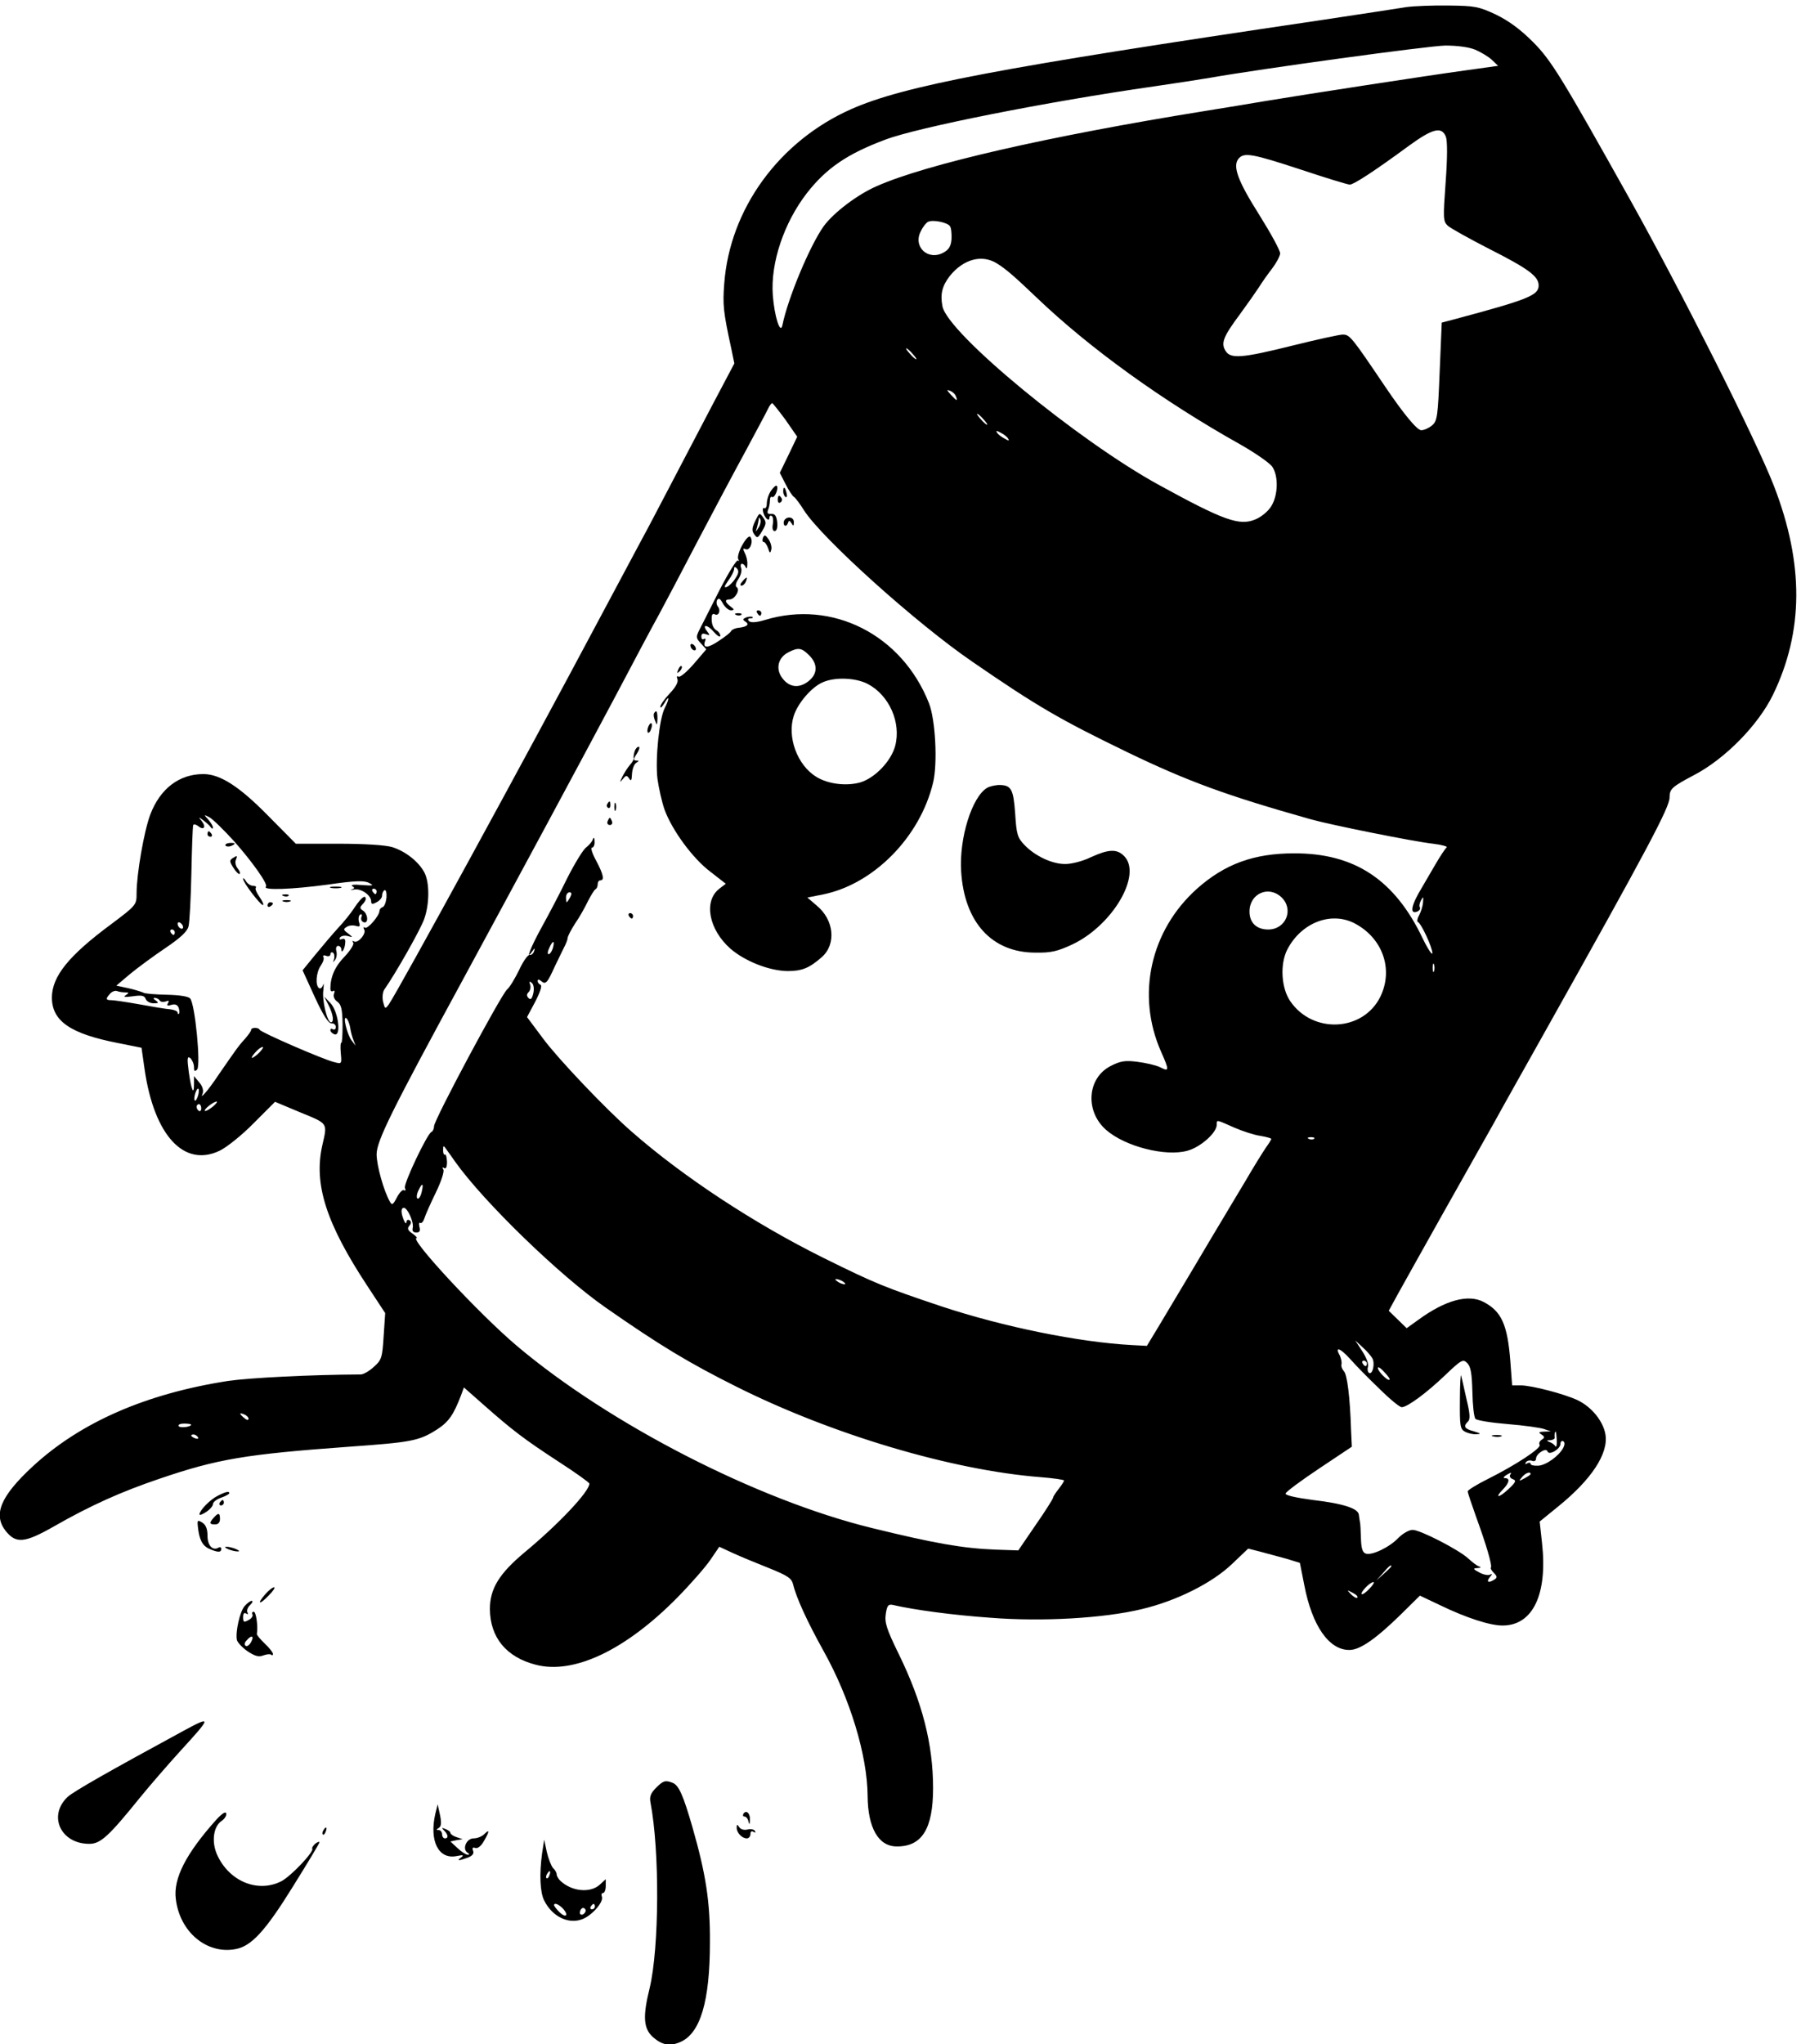 <?xml version="1.0" standalone="no"?>
<!DOCTYPE svg PUBLIC "-//W3C//DTD SVG 20010904//EN"
 "http://www.w3.org/TR/2001/REC-SVG-20010904/DTD/svg10.dtd">
<svg version="1.0" xmlns="http://www.w3.org/2000/svg"
 width="658.602pt" height="747.228pt" viewBox="0 0 658.602 747.228"
 preserveAspectRatio="xMidYMid meet">
<g transform="translate(-31.849,783.683) rotate(-360.00) scale(0.095,-0.095)"
fill="#000000" stroke="none">
<path d="M5749 8222 c-29 -5 -183 -28 -341 -52 -1232 -182 -1594 -251 -1797
-341 -277 -123 -467 -384 -488 -672 -6 -80 -4 -106 27 -248 l12 -58 -83 -157
c-45 -87 -120 -228 -165 -315 -45 -86 -92 -176 -105 -199 -13 -24 -86 -161
-163 -305 -293 -551 -778 -1438 -814 -1490 -14 -19 -15 -18 -22 9 -4 17 -2 37
4 47 45 64 141 234 154 272 21 58 21 141 1 179 -22 42 -73 82 -124 98 -27 8
-108 13 -208 13 l-163 0 -107 108 c-110 112 -184 160 -249 160 -93 0 -166 -56
-204 -155 -24 -63 -53 -229 -53 -304 0 -44 -1 -46 -97 -118 -165 -122 -228
-201 -229 -282 0 -91 70 -140 255 -176 l90 -18 12 -84 c37 -254 152 -378 289
-312 27 13 86 60 131 106 l82 82 98 -41 c107 -44 104 -39 84 -126 -34 -150 15
-301 173 -541 l69 -105 -6 -89 c-5 -82 -8 -92 -38 -118 -17 -16 -40 -29 -50
-29 -195 -1 -429 -13 -511 -25 -316 -49 -568 -159 -752 -329 -124 -115 -153
-185 -104 -248 40 -50 73 -47 187 18 140 80 258 133 406 183 223 76 331 94
730 123 238 17 268 22 337 66 45 29 64 56 93 132 l11 30 76 -67 c111 -98 157
-133 289 -219 65 -42 118 -80 118 -84 0 -30 -116 -154 -250 -265 -98 -82 -133
-140 -133 -218 1 -109 63 -185 177 -214 146 -38 345 56 545 259 51 52 108 117
127 145 l34 50 52 -24 c28 -13 91 -39 139 -58 72 -29 87 -39 93 -62 12 -51 54
-143 118 -258 101 -181 168 -400 169 -557 1 -123 42 -194 112 -194 97 -1 140
68 140 224 0 169 -41 330 -132 516 -48 98 -55 122 -50 155 5 33 10 38 28 34
82 -19 231 -39 374 -49 200 -16 438 -2 583 33 135 32 272 101 348 174 l62 59
47 -12 c26 -7 71 -19 100 -27 l52 -16 17 -86 c30 -156 95 -250 174 -249 40 0
101 42 198 137 l73 72 76 -36 c103 -50 194 -79 242 -79 117 0 174 120 152 318
l-9 82 70 57 c129 104 196 205 183 279 -9 51 -53 105 -107 131 -51 24 -177 57
-219 57 l-33 0 -7 94 c-11 140 -34 191 -103 227 -59 31 -147 7 -250 -68 l-46
-33 -35 34 -34 33 35 64 c19 35 98 175 174 311 76 135 164 291 195 346 30 55
119 213 197 352 396 706 480 864 480 902 0 33 9 41 94 86 119 62 247 192 304
309 118 243 120 503 4 803 -68 176 -355 746 -554 1102 -263 470 -303 536 -374
607 -49 49 -93 81 -142 105 -66 31 -82 34 -182 35 -61 1 -134 -2 -163 -6z
m265 -164 c21 -9 50 -26 64 -39 l24 -23 -129 -18 c-139 -19 -614 -92 -770
-118 -52 -9 -156 -26 -231 -38 -602 -97 -1073 -205 -1262 -289 -74 -32 -166
-102 -204 -154 -53 -74 -138 -277 -159 -381 -8 -38 -31 35 -37 116 -9 124 43
278 131 392 75 96 155 151 302 206 124 47 622 146 1035 205 83 12 180 27 215
33 192 34 840 123 906 124 47 0 91 -6 115 -16z m-113 -335 c6 -17 6 -80 -1
-175 -10 -138 -10 -150 8 -167 11 -10 83 -50 161 -90 150 -76 189 -105 189
-140 0 -38 -40 -54 -320 -129 l-53 -14 -8 -189 c-7 -173 -9 -190 -30 -207 -12
-10 -30 -18 -41 -18 -16 0 -68 63 -139 168 -129 191 -136 200 -163 200 -13 0
-99 -19 -192 -42 -196 -49 -240 -52 -259 -21 -19 30 -9 55 55 141 30 41 63 88
74 105 11 18 33 49 50 71 16 21 30 47 31 58 1 10 -35 76 -80 148 -83 131 -104
188 -80 217 21 25 53 19 239 -42 96 -32 181 -58 189 -58 15 0 95 52 227 149
92 67 127 76 143 35z m-1909 -344 c5 -7 7 -30 6 -50 -2 -26 -10 -40 -30 -51
-60 -34 -120 22 -88 82 8 17 21 33 28 36 20 9 75 -3 84 -17z m182 -144 c35
-22 67 -50 152 -131 204 -195 484 -397 784 -565 58 -33 114 -72 123 -86 24
-36 22 -109 -4 -151 -12 -20 -39 -42 -61 -51 -61 -26 -121 -5 -369 131 -312
170 -816 585 -836 689 -9 47 -1 78 28 116 53 66 125 85 183 48z m-326 -347
c11 -12 17 -21 14 -21 -3 0 -14 9 -24 21 -11 12 -17 21 -14 21 3 0 14 -9 24
-21z m167 -164 c8 -20 3 -18 -20 7 -16 18 -17 20 -3 15 10 -4 20 -13 23 -22z
m-656 -90 l45 -65 -33 -69 -34 -70 22 -43 c12 -24 27 -47 33 -50 6 -4 23 -27
38 -51 68 -107 433 -436 650 -584 247 -170 337 -222 593 -346 234 -113 385
-168 708 -259 74 -21 397 -86 471 -94 34 -4 57 -11 52 -14 -5 -4 -26 -35 -46
-70 -20 -34 -42 -72 -49 -84 -42 -69 -49 -105 -18 -93 8 4 13 10 10 16 -4 5
-1 17 4 27 9 16 10 15 8 -7 -1 -15 -8 -37 -15 -50 -7 -12 -9 -24 -5 -26 13 -5
56 -98 56 -120 0 -10 -17 15 -37 56 -108 227 -263 329 -496 328 -154 0 -266
-41 -373 -136 -180 -161 -235 -410 -138 -628 32 -72 31 -77 -4 -59 -16 8 -56
17 -88 21 -47 6 -65 3 -102 -16 -91 -46 -100 -174 -18 -246 73 -64 229 -104
314 -80 50 14 112 69 112 100 0 20 -3 20 67 -11 32 -14 78 -29 101 -32 23 -4
42 -9 42 -12 0 -2 -9 -17 -20 -32 -11 -16 -48 -75 -81 -132 -34 -57 -71 -118
-82 -137 -11 -18 -63 -105 -115 -193 -53 -89 -115 -193 -138 -231 l-43 -71
-57 3 c-205 11 -495 70 -734 149 -217 73 -251 86 -455 187 -266 132 -541 313
-737 485 -99 86 -284 281 -341 358 l-62 83 32 60 c19 37 27 62 20 64 -6 3 -11
9 -11 15 0 7 5 7 14 -1 17 -14 23 -7 52 57 11 23 26 54 34 70 8 15 15 32 15
38 0 7 13 32 29 57 17 24 39 64 50 87 12 23 24 43 29 45 4 2 8 10 8 19 0 8 4
15 10 15 17 0 12 23 -16 76 -15 27 -22 50 -16 50 6 0 11 10 10 23 0 16 -3 19
-7 8 -3 -9 -15 -22 -25 -30 -11 -7 -44 -61 -73 -118 -28 -58 -73 -143 -99
-190 -42 -76 -64 -133 -36 -92 10 14 11 14 7 0 -3 -9 -10 -15 -17 -14 -6 2
-25 -24 -40 -57 -16 -33 -37 -68 -47 -76 -24 -22 -281 -502 -281 -526 0 -10
-5 -20 -10 -22 -16 -6 -108 -200 -102 -215 4 -9 2 -13 -4 -9 -5 3 -17 -9 -27
-28 -15 -29 -19 -31 -27 -16 -24 42 -51 140 -51 182 0 51 57 166 331 670 225
415 432 799 588 1092 73 139 149 281 168 315 19 35 85 160 147 279 62 118 146
276 187 351 40 75 79 147 85 160 6 13 14 24 17 23 2 0 25 -29 51 -64z m762 2
c11 -12 17 -21 14 -21 -3 0 -14 9 -24 21 -11 12 -17 21 -14 21 3 0 14 -9 24
-21z m95 -75 c6 -8 1 -8 -14 1 -12 6 -25 16 -29 23 -5 8 -1 8 15 -1 12 -6 25
-16 28 -23z m-2980 -1548 c70 -79 132 -166 123 -175 -15 -15 100 -11 240 8
104 15 139 16 157 6 20 -10 17 -11 -28 -8 -28 3 -45 1 -37 -4 10 -6 10 -9 -2
-13 -8 -2 -3 -3 11 0 26 4 64 -22 64 -46 0 -11 5 -12 21 -3 12 6 21 17 21 25
0 9 4 18 9 21 6 3 9 -9 8 -28 -2 -18 -8 -35 -15 -37 -7 -2 -12 -9 -12 -14 0
-19 -46 -72 -56 -65 -6 4 -7 1 -3 -7 10 -15 -24 -55 -39 -46 -6 4 -8 2 -3 -5
4 -6 -12 -31 -34 -54 -37 -38 -54 -78 -54 -123 0 -8 4 -12 10 -9 6 4 8 0 4
-10 -4 -10 1 -23 13 -31 15 -11 19 -29 20 -88 0 -41 -2 -72 -5 -70 -3 2 -4
-16 -2 -39 4 -43 4 -43 -26 -35 -42 10 -281 114 -286 124 -4 10 -33 10 -33 0
0 -5 -11 -20 -24 -35 -25 -27 -37 -45 -100 -136 -21 -32 -46 -65 -54 -73 -13
-14 -14 -14 -8 1 3 11 -2 28 -14 41 l-20 24 0 -30 c0 -47 -10 -25 -20 45 -7
54 -6 63 6 54 7 -7 14 -22 14 -34 0 -16 2 -19 12 -10 15 16 -8 254 -27 274 -8
8 -43 13 -91 14 -43 1 -83 4 -89 8 -6 3 -31 11 -57 17 l-47 10 52 44 c29 24
90 69 136 100 58 39 85 64 90 84 4 16 9 108 11 205 2 97 5 180 7 185 3 4 11 2
19 -4 22 -18 32 -4 14 19 -14 17 -13 17 6 3 12 -9 25 -21 29 -27 4 -6 8 -6 8
-1 0 6 -8 19 -18 31 -18 20 -18 20 4 9 13 -7 55 -48 95 -92z m549 -193 c0 -6
-2 -11 -5 -11 -2 0 -7 5 -11 11 -3 5 -1 10 5 10 6 0 11 -5 11 -10z m745 -23
c-6 -11 -12 -19 -13 -19 -2 0 -3 8 -3 19 0 10 6 19 13 19 9 0 10 -5 3 -19z
m2738 0 c49 -47 17 -124 -51 -124 -45 0 -72 26 -72 69 0 69 73 102 123 55z
m279 -99 c110 -56 153 -177 102 -283 -66 -135 -260 -145 -347 -18 -35 51 -40
142 -12 198 53 103 166 148 257 103z m-4507 -16 c0 -6 -5 -8 -11 -4 -6 3 -10
11 -10 17 0 6 4 7 10 4 6 -4 11 -11 11 -17z m-32 -20 c0 -6 -2 -10 -5 -10 -2
0 -7 4 -11 10 -3 6 -1 11 5 11 6 0 11 -5 11 -11z m1455 -62 c-4 -12 -11 -22
-16 -22 -5 0 -4 11 3 25 14 31 22 28 13 -3z m3392 -88 c-2 -7 -5 -1 -5 14 0
14 3 20 5 13 3 -8 3 -19 0 -27z m-3467 -85 c-5 -21 -10 -26 -18 -18 -8 8 -8
15 0 23 7 7 9 20 6 29 -5 13 -3 14 7 6 7 -7 9 -23 5 -40z m-1571 4 c15 0 16
-2 2 -11 -11 -7 -3 -8 27 -4 34 5 45 3 50 -10 3 -9 17 -17 30 -17 20 0 21 2 9
11 -10 6 -11 10 -4 10 7 0 16 -5 19 -10 3 -6 14 -7 23 -4 12 5 15 3 9 -6 -6
-10 -2 -12 13 -7 14 4 23 1 28 -11 3 -10 4 -20 1 -23 -3 -3 -5 -1 -5 4 0 6
-13 11 -29 13 -16 1 -69 10 -118 19 -50 9 -98 16 -108 16 -22 0 -23 5 -5 25 7
8 19 13 27 10 7 -3 22 -5 31 -5z m866 -134 c2 -16 8 -38 13 -50 l8 -21 -16 21
c-17 24 -34 94 -20 85 5 -3 12 -19 15 -35z m-349 -97 c-12 -12 -25 -21 -28
-21 -4 0 1 9 12 21 10 12 23 21 28 21 5 0 -1 -9 -12 -21z m-237 -168 c-4 -12
-9 -20 -12 -17 -3 3 -2 15 2 28 4 12 9 20 12 17 3 -3 2 -16 -2 -28z m57 -41
c-14 -11 -27 -18 -30 -16 -5 6 32 35 45 36 5 0 -2 -9 -15 -20z m-44 -6 c0 -8
-4 -13 -9 -10 -5 3 -9 10 -9 16 0 5 4 10 9 10 5 0 9 -7 9 -16z m4284 -117 c-3
-3 -12 -4 -20 -1 -8 4 -6 6 6 7 11 0 18 -2 14 -6z m-3307 -88 c110 -155 403
-439 580 -562 208 -145 319 -212 503 -304 368 -184 828 -321 1169 -348 51 -4
92 -10 92 -13 0 -4 -10 -19 -21 -33 -11 -14 -21 -29 -21 -33 0 -4 -30 -52 -67
-105 l-67 -98 -88 3 c-126 5 -234 24 -475 83 -442 108 -1009 399 -1366 700
-145 122 -418 416 -387 416 4 0 -3 8 -16 17 -18 12 -21 20 -12 30 8 10 8 16 1
21 -7 4 -12 1 -12 -7 -1 -8 -5 -4 -10 7 -12 29 -12 48 0 48 14 0 39 -55 34
-77 -3 -12 2 -18 14 -18 12 0 16 6 12 21 -3 12 -2 19 3 16 5 -3 12 5 16 18 4
13 24 58 44 99 21 43 33 81 29 88 -5 8 -4 11 3 6 7 -4 11 4 11 24 -1 18 -4 30
-8 28 -4 -3 -7 5 -7 16 0 20 1 21 14 2 7 -10 22 -30 32 -45z m-129 -119 c-4
-16 -11 -26 -16 -23 -4 3 -3 17 4 31 15 32 21 28 12 -8z m1623 -343 c8 -6 11
-10 5 -10 -6 0 -18 4 -26 10 -9 6 -12 10 -6 10 6 0 18 -4 27 -10z m2037 -295
c11 -20 1 -64 -13 -56 -5 4 -7 14 -4 23 4 9 -6 36 -21 59 l-28 43 28 -26 c16
-14 33 -34 38 -43z m26 -116 c40 -40 79 -72 87 -72 21 0 95 54 168 124 62 59
68 62 84 46 14 -14 18 -40 20 -111 1 -51 6 -98 12 -104 6 -6 62 -15 124 -20
63 -5 126 -14 140 -19 l26 -9 -26 -1 c-21 -1 -23 -3 -10 -11 13 -9 13 -12 1
-20 -8 -5 -12 -14 -8 -20 7 -12 -89 -76 -201 -132 -42 -21 -76 -42 -76 -47 0
-5 15 -49 32 -97 38 -104 64 -190 57 -197 -2 -2 3 -11 12 -20 13 -13 13 -18 2
-25 -23 -15 -33 -10 -18 9 10 11 10 15 2 10 -7 -4 -26 -1 -42 8 -25 13 -26 16
-8 17 15 1 16 3 5 7 -8 3 -26 17 -40 30 -37 34 -185 110 -214 110 -14 0 -38
-14 -55 -31 -34 -36 -103 -69 -126 -60 -12 4 -17 21 -18 59 -1 29 -2 57 -4 63
-1 6 -3 18 -4 27 -2 24 -58 43 -177 57 -67 9 -107 18 -105 25 2 7 60 50 129
96 l126 84 -3 63 c-4 128 -15 216 -28 228 -7 8 -11 19 -9 26 2 7 -1 21 -6 33
-21 37 0 31 39 -12 21 -24 71 -75 112 -114z m-47 96 c0 -6 -3 -10 -5 -10 -3 0
-8 4 -11 10 -4 6 -2 11 4 11 6 0 12 -5 12 -11z m87 -62 c-6 -7 -45 32 -45 45
0 6 11 0 24 -15 14 -14 24 -28 21 -30z m-4392 -150 c0 -7 -7 -6 -16 2 -9 7
-16 15 -16 17 0 2 7 1 16 -3 8 -3 16 -11 16 -16z m-221 -23 c0 -9 -42 -14 -48
-6 -3 6 6 10 21 10 15 0 27 -2 27 -4z m5257 -60 c1 -18 -2 -29 -6 -23 -3 6
-13 13 -22 16 -13 5 -12 7 3 7 10 1 17 5 17 9 -2 10 0 24 4 24 1 0 3 -15 4
-33z m-5231 12 c4 -6 0 -8 -10 -5 -18 7 -21 15 -6 15 5 0 13 -5 16 -10z m5256
-41 c-17 -32 -66 -67 -96 -69 -17 -1 -30 2 -30 7 0 5 -6 6 -13 2 -7 -5 -9 -3
-5 4 4 6 15 9 23 6 9 -4 16 0 16 8 0 19 39 44 44 28 6 -17 50 9 50 29 0 9 5
13 11 10 6 -4 6 -13 0 -25z m-205 -105 c-3 -6 2 -13 11 -16 14 -5 11 -12 -17
-38 -37 -35 -56 -36 -21 -1 24 25 28 43 8 43 -8 0 -7 4 3 11 20 12 24 13 16 1z
m79 4 c0 -3 -11 -10 -24 -17 -22 -12 -22 -11 -9 5 13 16 33 23 33 12z m-536
-355 c0 -2 -13 -15 -29 -29 l-29 -26 26 29 c23 27 32 34 32 26z m-84 -86 c-14
-15 -27 -24 -30 -21 -6 6 31 46 45 46 5 1 -1 -11 -15 -25z m-47 -35 c-3 -3
-14 3 -24 13 -17 18 -17 18 6 6 14 -7 22 -15 18 -19z"/>
<path d="M3303 6361 c-9 -13 -16 -35 -16 -48 0 -14 -5 -22 -10 -19 -5 3 -7 -4
-4 -15 6 -24 24 -39 24 -21 0 6 4 9 9 6 5 -3 7 -17 4 -32 -3 -16 0 -26 7 -26
8 0 12 13 10 34 -3 25 -9 33 -23 32 -14 -1 -17 3 -12 16 4 9 7 26 7 36 0 10 3
16 8 13 10 -6 27 35 18 43 -3 3 -12 -5 -22 -19z"/>
<path d="M3350 6358 c0 -8 4 -17 9 -21 5 -3 7 4 4 15 -6 25 -13 28 -13 6z"/>
<path d="M3329 6326 c0 -9 4 -14 10 -10 6 3 8 11 5 16 -9 15 -15 12 -15 -6z"/>
<path d="M3242 6244 c-13 -27 -13 -38 -3 -51 11 -16 14 -14 30 13 16 27 17 34
4 52 -14 20 -15 19 -31 -14z m13 -25 c-11 -18 -12 -18 -6 0 3 11 6 25 7 32 0
9 2 9 6 0 3 -7 0 -22 -7 -32z"/>
<path d="M3354 6247 c-3 -6 -3 -15 1 -19 4 -4 10 0 13 8 4 12 6 12 14 0 7 -12
9 -11 9 4 1 20 -26 25 -37 7z"/>
<path d="M3193 6153 c-13 -23 -20 -48 -16 -55 4 -7 4 -10 -1 -5 -5 4 -37 -48
-72 -116 -34 -68 -69 -136 -77 -152 -13 -26 -13 -31 6 -51 l21 -23 -48 -56
c-27 -31 -53 -53 -59 -49 -6 4 -8 0 -4 -10 4 -11 -7 -31 -30 -55 -20 -21 -36
-44 -36 -51 1 -7 7 0 16 14 19 34 20 18 1 -19 -21 -41 -37 -196 -28 -272 5
-36 17 -89 27 -118 29 -80 109 -189 177 -240 l59 -46 -26 -20 c-60 -48 -39
-156 43 -229 56 -49 150 -86 221 -87 56 0 84 12 132 54 56 50 47 143 -20 198
l-36 31 61 12 c195 40 373 221 423 430 18 75 9 243 -16 306 -104 263 -371 399
-631 320 -33 -10 -54 -11 -61 -5 -7 7 -5 11 4 11 8 0 12 2 9 5 -3 3 -14 2 -24
-1 -14 -6 -15 -9 -4 -16 17 -11 8 -20 -24 -24 -14 -1 -27 -7 -30 -12 -2 -6
-24 -23 -47 -38 -42 -29 -64 -30 -54 -2 4 8 2 12 -4 9 -6 -4 -10 0 -10 9 0 11
5 14 18 9 15 -5 16 -4 5 10 -23 29 -1 29 24 0 14 -16 25 -23 26 -16 0 7 -7 17
-15 21 -14 9 -20 27 -18 54 1 8 6 11 11 8 15 -9 25 14 13 29 -6 7 -7 19 -3 26
6 9 12 5 22 -14 8 -14 22 -26 31 -26 14 1 14 3 -2 15 -22 17 -23 27 -3 27 20
0 42 38 27 47 -6 4 -4 16 7 32 9 14 14 33 10 42 -3 8 -2 16 3 16 6 0 12 -6 15
-14 3 -7 6 -2 6 12 1 13 -4 33 -10 44 -8 16 -7 19 4 14 16 -6 30 29 18 47 -4
7 -17 -5 -31 -30z m-27 -129 c-9 -15 -24 -29 -33 -33 -12 -4 -10 2 6 25 12 16
22 36 22 44 0 9 3 10 11 2 8 -9 7 -19 -6 -38z m284 -296 c34 -34 33 -72 -3
-100 -36 -28 -74 -24 -101 13 -26 35 -16 79 25 99 37 19 50 17 79 -12z m225
-110 c83 -43 130 -149 106 -239 -16 -59 -78 -123 -134 -140 -53 -15 -123 -7
-169 21 -74 45 -114 154 -87 236 16 49 69 110 111 128 47 21 126 18 173 -6z"/>
<path d="M3272 6180 c-3 -9 -2 -16 3 -16 5 0 12 -11 17 -24 6 -20 8 -21 12 -6
3 10 -2 28 -10 40 -13 18 -16 19 -22 6z"/>
<path d="M3192 6011 c-8 -9 -9 -15 -2 -15 5 0 13 7 16 15 4 9 5 16 3 16 -2 0
-10 -7 -17 -16z"/>
<path d="M3250 5891 c3 -6 8 -11 11 -11 2 0 5 5 5 11 0 5 -6 10 -12 10 -6 0
-8 -5 -4 -10z"/>
<path d="M3169 5883 c8 -3 17 -2 20 1 4 4 -3 6 -14 6 -12 -1 -14 -3 -6 -7z"/>
<path d="M2993 5766 c0 -6 4 -14 10 -17 6 -4 11 -2 11 4 0 6 -5 13 -11 17 -6
3 -10 2 -10 -4z"/>
<path d="M2946 5673 c-6 -15 -5 -16 6 -6 7 7 10 16 7 19 -3 3 -9 -3 -13 -13z"/>
<path d="M2853 5505 c-3 -5 -1 -18 4 -29 7 -19 8 -18 9 8 0 28 -4 36 -13 21z"/>
<path d="M2831 5454 c-4 -10 -5 -20 -2 -23 3 -3 9 2 12 12 4 10 5 20 2 23 -3
3 -8 -3 -12 -12z"/>
<path d="M2778 5358 c-3 -10 -5 -22 -3 -26 1 -3 -5 -15 -15 -26 -9 -10 -22
-31 -29 -45 -11 -23 -11 -24 2 -9 12 15 15 15 24 2 7 -12 10 -8 11 17 1 19 8
38 16 43 12 8 12 9 0 9 -11 0 -11 6 3 27 9 14 12 26 7 26 -6 0 -13 -8 -16 -18z"/>
<path d="M4135 5218 c-58 -34 -108 -193 -100 -321 12 -196 118 -313 286 -313
61 -1 85 5 143 32 155 74 269 269 198 340 -28 28 -60 26 -128 -5 -30 -15 -74
-26 -97 -26 -51 -1 -118 31 -158 73 -27 28 -31 41 -36 121 -7 96 -15 110 -64
110 -14 -1 -34 -5 -44 -11z"/>
<path d="M2673 5156 c-4 -5 -2 -12 3 -15 4 -3 9 1 9 10 0 17 -4 19 -12 5z"/>
<path d="M2700 5145 c0 -14 3 -20 5 -13 3 7 3 19 0 26 -2 7 -5 1 -5 -13z"/>
<path d="M2674 5089 c-3 -8 1 -14 9 -14 7 0 11 6 8 14 -3 8 -7 14 -8 14 -2 0
-6 -6 -9 -14z"/>
<path d="M2756 4725 c4 -6 9 -10 11 -10 3 0 5 4 5 10 0 6 -5 11 -11 11 -6 0
-8 -5 -5 -11z"/>
<path d="M1134 5040 c0 -6 5 -10 11 -10 6 0 8 4 5 10 -4 6 -9 11 -11 11 -3 0
-5 -5 -5 -11z"/>
<path d="M1203 4996 c3 -4 12 -5 21 -2 21 9 19 13 -5 12 -11 -1 -18 -5 -16
-10z"/>
<path d="M1230 4947 c-12 -8 -11 -14 4 -37 10 -16 21 -26 24 -23 3 3 -1 13 -8
21 -7 9 -11 23 -7 32 7 18 6 19 -13 7z"/>
<path d="M1271 4868 c-1 -13 66 -100 76 -101 5 0 -1 14 -12 30 -12 17 -19 33
-15 37 3 3 -1 7 -10 7 -10 0 -22 8 -28 18 -6 10 -11 14 -11 9z"/>
<path d="M1609 4833 c10 -2 27 -2 37 0 10 3 2 5 -18 5 -21 0 -29 -2 -19 -5z"/>
<path d="M1426 4802 c8 -3 17 -3 20 1 4 3 -3 6 -14 5 -12 0 -14 -3 -6 -6z"/>
<path d="M1701 4759 c-14 -22 -43 -58 -65 -81 -21 -23 -60 -69 -87 -102 l-49
-60 47 -103 c32 -70 53 -102 64 -101 9 1 17 -6 17 -14 0 -8 -5 -12 -11 -9 -6
4 -10 2 -10 -3 0 -6 7 -13 15 -16 28 -11 16 86 -14 119 l-25 26 17 -33 c18
-36 22 -66 9 -66 -14 0 -35 85 -29 124 2 21 2 30 -1 20 -3 -10 -10 -16 -15
-13 -16 10 -12 61 6 87 9 13 14 28 10 33 -3 6 1 8 10 5 9 -4 17 -1 17 5 0 7 4
10 10 7 5 -4 7 -15 4 -25 -5 -14 -4 -14 4 -3 6 7 8 23 5 34 -3 11 0 20 7 20 6
0 12 -6 12 -13 0 -20 14 1 15 24 2 14 -3 19 -13 15 -8 -3 -11 -1 -7 6 4 6 17
9 29 6 22 -6 22 -6 2 10 -18 13 -19 17 -5 25 8 6 24 7 35 4 15 -5 18 -2 12 15
-3 12 -1 24 4 28 7 4 9 0 6 -8 -4 -9 0 -18 8 -21 20 -7 17 33 -3 45 -12 8 -12
12 -2 23 7 7 13 16 13 21 0 19 -17 6 -42 -31z"/>
<path d="M1425 4781 c8 -3 19 -3 27 0 7 3 1 5 -13 5 -15 0 -21 -2 -14 -5z"/>
<path d="M1365 4766 c0 -6 5 -8 11 -4 5 3 10 8 10 11 0 2 -5 5 -10 5 -6 0 -11
-6 -11 -12z"/>
<path d="M5955 2864 c-1 -101 1 -113 19 -123 11 -6 31 -11 44 -10 20 1 18 3
-9 11 -37 10 -42 19 -23 38 9 8 8 30 -5 83 -9 40 -18 81 -21 93 -2 11 -5 -30
-5 -92z"/>
<path d="M6082 2723 c11 -3 25 -3 32 0 7 3 -1 5 -19 5 -17 0 -23 -3 -13 -5z"/>
<path d="M1173 2494 c-30 -15 -69 -56 -70 -71 0 -5 11 -1 26 9 14 9 26 23 26
30 0 8 14 19 32 25 17 6 31 14 31 17 0 9 -14 6 -45 -10z"/>
<path d="M1181 2468 c-3 -6 -1 -11 5 -11 6 0 11 5 11 11 0 5 -2 10 -5 10 -2 0
-7 -5 -11 -10z"/>
<path d="M1158 2410 c-18 -20 -17 -26 5 -26 12 0 19 7 19 21 0 24 -6 25 -24 5z"/>
<path d="M1097 2375 c5 -49 17 -73 44 -85 32 -14 46 -15 46 0 0 6 -5 8 -10 5
-23 -14 -43 8 -43 45 0 26 -6 42 -20 51 -18 11 -20 10 -17 -16z"/>
<path d="M1213 2289 c11 -5 28 -9 37 -9 9 0 7 3 -6 9 -11 5 -28 9 -36 9 -10 0
-8 -3 5 -9z"/>
<path d="M1356 2115 c-34 -39 -22 -42 14 -4 17 17 26 31 20 31 -6 0 -21 -12
-34 -27z"/>
<path d="M1277 2070 c-18 -20 -36 -99 -30 -130 2 -10 21 -30 41 -44 29 -19 43
-23 61 -16 14 5 27 6 31 2 3 -3 6 -2 6 4 0 5 -14 23 -31 39 -17 16 -31 33 -31
37 5 31 -3 86 -12 86 -6 0 -8 -5 -5 -10 3 -6 -3 -16 -15 -22 -18 -10 -21 -8
-21 11 0 14 4 19 12 14 7 -4 9 -3 5 4 -4 6 0 19 9 28 10 9 13 17 7 17 -5 0
-17 -9 -27 -20z m25 -138 c-6 -12 -16 -19 -21 -15 -6 3 -5 12 3 20 19 23 31
19 18 -5z"/>
<path d="M1040 1589 c-291 -158 -419 -231 -444 -253 -77 -72 -28 -181 83 -181
43 0 74 28 196 179 35 43 105 124 156 180 120 131 120 135 9 75z"/>
<path d="M2860 1370 c-20 -20 -25 -34 -21 -55 36 -186 34 -560 -3 -715 -27
-109 -24 -155 12 -188 35 -31 65 -37 105 -20 78 33 115 156 115 385 1 156 -16
263 -67 441 -36 125 -53 163 -77 172 -28 11 -36 8 -64 -20z"/>
<path d="M2011 1271 c-24 -105 12 -177 82 -163 25 5 29 4 18 -5 -20 -14 -10
-14 25 -1 18 7 25 16 20 27 -4 10 -1 14 9 10 8 -3 22 7 32 25 23 39 24 50 2
28 -9 -9 -27 -16 -41 -16 -27 0 -45 -41 -23 -55 8 -5 8 -8 1 -8 -7 0 -24 11
-40 26 l-27 25 23 5 24 4 -24 8 c-13 4 -23 12 -23 16 0 5 -9 11 -19 15 -15 6
-16 5 -5 -6 16 -16 17 -30 3 -30 -6 0 -11 7 -11 16 0 8 -6 16 -13 16 -10 0
-10 2 0 8 10 6 11 20 5 50 l-9 41 -9 -36z"/>
<path d="M1167 1247 c-116 -130 -165 -225 -155 -304 15 -127 119 -214 230
-193 61 11 115 70 221 241 56 90 102 166 102 170 0 4 -8 1 -17 -6 -8 -8 -13
-16 -11 -18 10 -10 -82 -107 -119 -126 -91 -46 -201 0 -247 102 -22 49 -15
108 17 130 12 8 20 21 18 29 -2 9 -16 0 -39 -25z"/>
<path d="M3197 1271 c-3 -6 -2 -11 4 -11 6 0 13 -8 15 -18 4 -15 5 -14 6 4 2
26 -14 41 -25 25z"/>
<path d="M3171 1217 c0 -19 20 -41 39 -41 7 0 14 7 14 16 0 10 4 14 12 9 7 -4
9 -3 5 4 -4 6 -17 8 -29 5 -13 -3 -26 1 -31 9 -8 12 -10 12 -10 -2z"/>
<path d="M1580 1207 c-4 -6 -5 -14 -2 -16 3 -3 8 2 11 11 7 18 1 22 -9 5z"/>
<path d="M2422 1119 c-11 -80 -8 -151 8 -182 32 -64 96 -93 149 -71 38 16 81
67 73 86 -3 8 -1 14 5 14 5 0 10 12 10 27 l0 26 -23 -21 c-37 -34 -110 -26
-153 16 -7 7 -13 18 -13 24 0 6 -6 17 -14 24 -7 8 -18 36 -24 62 l-10 47 -8
-52z m28 -85 c-3 -9 -8 -14 -11 -11 -3 2 -2 10 2 16 10 17 16 13 9 -5z m53
-129 c23 -26 10 -37 -15 -12 -11 11 -20 23 -20 26 0 11 18 4 35 -14z m122 9
c0 -6 -5 -11 -11 -11 -6 0 -8 5 -5 11 4 5 9 10 11 10 3 0 5 -5 5 -10z m-37
-22 c-10 -16 -26 -11 -19 6 3 8 10 13 15 9 6 -3 7 -10 4 -15z"/>
</g>
</svg>
